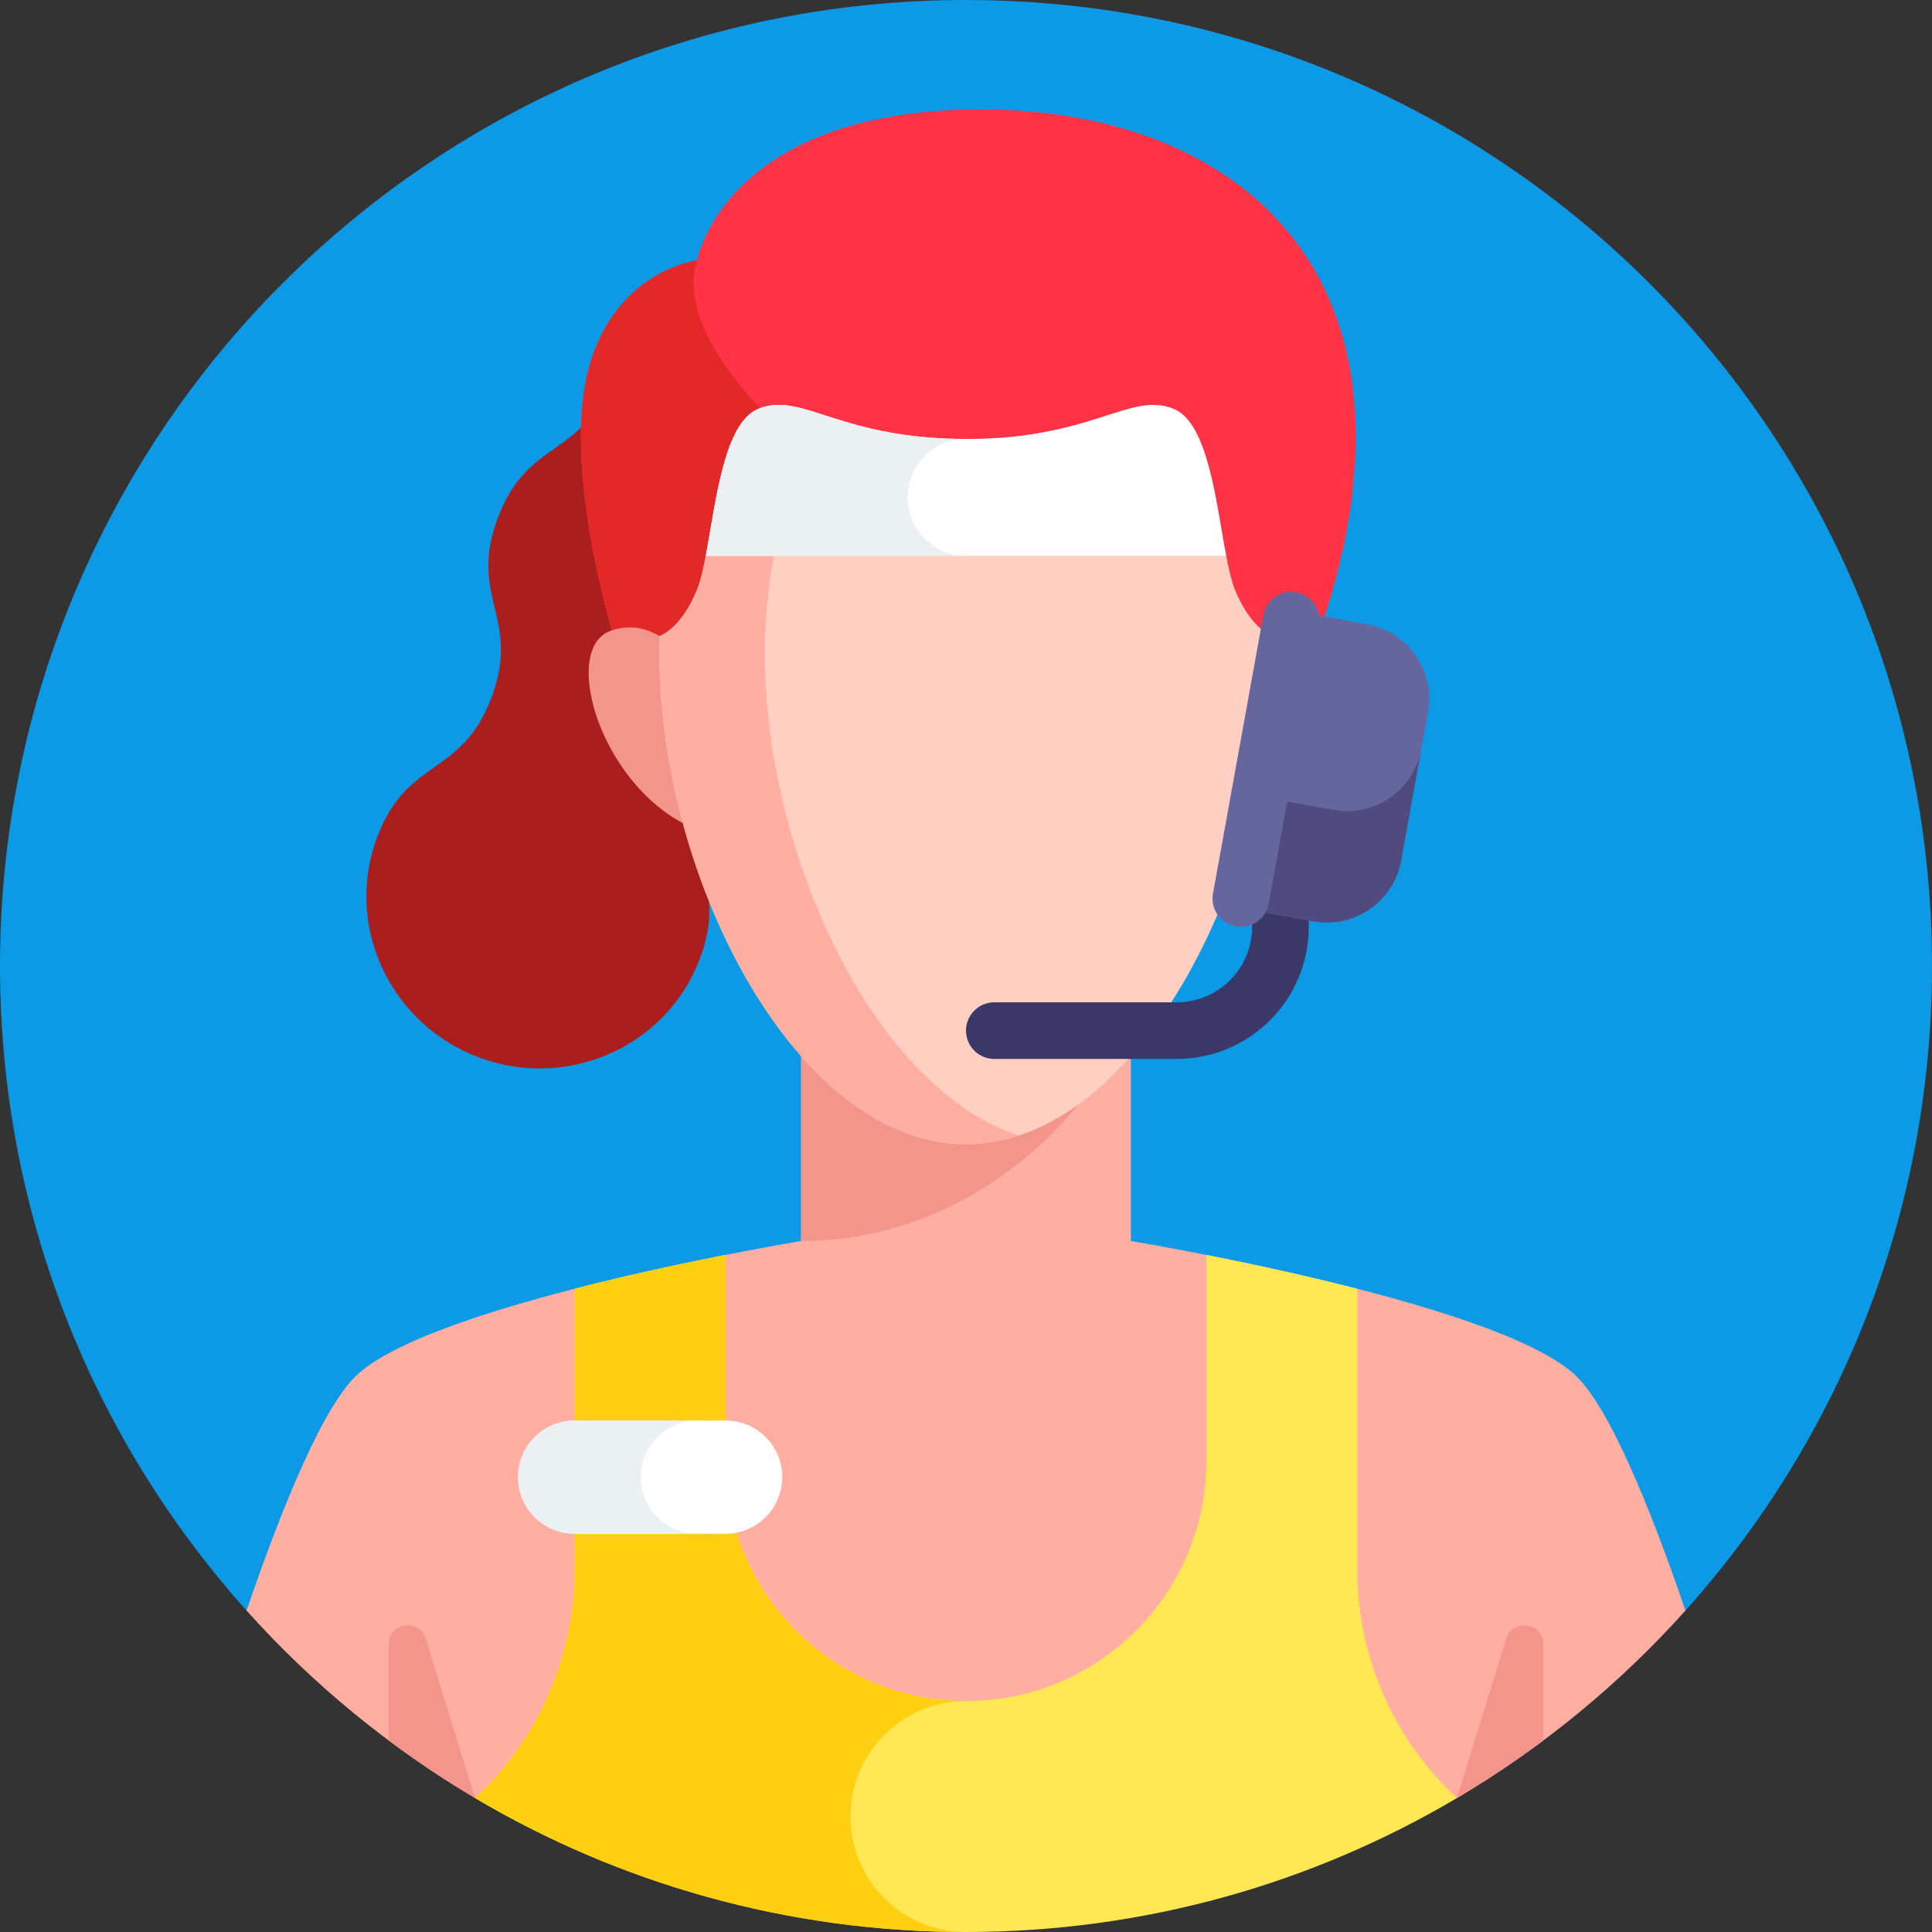 <svg id="Capa_1" enable-background="new 0 0 512 512" height="512" viewBox="0 0 512 512" width="512" xmlns="http://www.w3.org/2000/svg"><rect x="0" y="0" width="512" height="512" fill="#333333" stroke="none"/><g><g><path d="m446.662 426.814c40.621-45.31 65.338-105.172 65.338-170.814 0-141.385-114.615-256-256-256s-256 114.615-256 256c0 65.642 24.717 125.504 65.338 170.814z" fill="#0c99e6"/></g><g><path d="m219.077 121.842.03.011c-7.985 21.133 6.293 26.528-1.693 47.661s-22.264 15.738-30.249 36.872c-7.986 21.134 6.292 26.529-1.694 47.664-.285.755-.578 1.476-.879 2.165-9.648 22.124-35.254 32.485-57.832 23.954s-34.934-33.237-27.54-56.213c.23-.716.487-1.451.772-2.206 7.986-21.134 22.264-15.739 30.25-36.873 7.986-21.133-6.292-26.529 1.693-47.662s22.263-15.738 30.249-36.87l.03.011z" fill="#aa1e1e"/></g><g><path d="m349.831 167.035-91.47 49.777-96.193-49.777s-13.169-43.368-6.169-69.368 28.708-28.667 28.708-28.667 7.293-40 75.293-40 121.792 44 89.831 138.035z" fill="#ff3345"/></g><g><path d="m156 97.667c-7 26 6.169 69.368 6.169 69.368l47.751 24.709 4.099-4.245v-68.025c-16.002-12.411-34.519-33.974-29.312-50.474 0 0-21.707 2.667-28.707 28.667z" fill="#e32828"/></g><g><path d="m125.909 476.511h260.182c22.668-13.405 43.093-30.202 60.571-49.697-9.708-28.375-20.614-54.825-29.662-62.814-22-19.425-117.305-35.119-117.305-35.119v-112.07h-87.39v112.07s-95.305 15.694-117.305 35.119c-9.048 7.989-19.954 34.439-29.662 62.814 17.477 19.495 37.903 36.292 60.571 49.697z" fill="#ffaea1"/></g><g><path d="m386.091 476.511c7.915-4.681 15.55-9.783 22.887-15.261v-25.497c0-5.732-8.076-6.957-9.775-1.482z" fill="#f4958c"/></g><g><path d="m125.909 476.511c-7.915-4.681-15.55-9.783-22.887-15.261v-25.497c0-5.732 8.076-6.957 9.775-1.482z" fill="#f4958c"/></g><g><path d="m256 512c47.499 0 91.969-12.944 130.091-35.489l-1.376-1.291c-15.999-15.612-25.02-37.02-25.02-59.375v-74.313c-14.5-3.72-28.925-6.787-40-8.97v54.547c0 35.178-28.517 63.695-63.695 63.695s-63.695-28.517-63.695-63.695v-54.547c-11.075 2.183-25.5 5.25-40 8.97v74.313c0 22.354-9.021 43.762-25.02 59.375l-1.376 1.291c38.122 22.545 82.592 35.489 130.091 35.489z" fill="#ffe854"/></g><g><path d="m225.403 481.403c0-16.899 13.699-30.598 30.597-30.598-35.178 0-63.695-28.517-63.695-63.695v-54.547c-11.075 2.183-25.5 5.25-40 8.97v74.313c0 22.354-9.021 43.762-25.02 59.375l-1.376 1.291c38.122 22.544 82.592 35.488 130.091 35.488-16.898 0-30.597-13.699-30.597-30.597z" fill="#ffcf11"/></g><g><path d="m212.305 216.812v112.07c46.932 0 73.247-36.019 73.247-36.019l14.143-76.05h-87.39z" fill="#f4958c"/></g><g><path d="m186.925 183.668s-8.897-21.662-24.756-16.633.383 51.97 31.332 54.928z" fill="#f4958c"/></g><g><path d="m327.293 156.333c-.906-2.21-1.638-5.373-2.332-9.028l-68.961-20-68.961 20c-.694 3.655-1.426 6.818-2.332 9.028-4.075 9.938-9.195 11.963-9.876 12.194-.05 1.554-.081 3.117-.081 4.694 0 59.83 36.377 129.999 81.249 129.999 44.873 0 81.249-70.169 81.249-129.999 0-1.578-.031-3.141-.081-4.694-.68-.23-5.799-2.256-9.874-12.194z" fill="#ffcfc2"/></g><g><path d="m202.691 173.222c0-11.148 1.279-21.7 3.628-31.507l-19.279 5.591c-.694 3.655-1.426 6.818-2.332 9.028-4.075 9.938-9.195 11.963-9.876 12.194-.05 1.554-.081 3.117-.081 4.694 0 59.83 36.377 129.999 81.249 129.999 4.764 0 9.431-.798 13.97-2.284-38.215-12.506-67.279-74.237-67.279-127.715z" fill="#ffaea1"/></g><g><path d="m256 116.333c-28.401 0-39.768-9.004-49.595-9.028h-.011c-1.818-.003-3.584.301-5.395 1.028-9.199 3.689-11.304 24.987-13.961 38.972h137.922c-2.657-13.986-4.762-35.283-13.961-38.972-1.811-.726-3.577-1.031-5.395-1.028h-.011c-9.825.024-21.192 9.028-49.593 9.028z" fill="#fff"/></g><g><path d="m240.514 131.819c0-8.553 6.933-15.486 15.486-15.486-28.401 0-39.768-9.004-49.595-9.028h-.011c-1.818-.003-3.584.301-5.395 1.028-9.199 3.689-11.304 24.987-13.961 38.972h68.962c-8.553.001-15.486-6.933-15.486-15.486z" fill="#ebf0f3"/></g><g><path d="m192.305 406.455h-40c-8.284 0-15-6.716-15-15 0-8.284 6.716-15 15-15h40c8.284 0 15 6.716 15 15 0 8.284-6.716 15-15 15z" fill="#fff"/></g><g><path d="m169.805 391.455c0-8.284 6.716-15 15-15h-32.5c-8.284 0-15 6.716-15 15s6.716 15 15 15h32.5c-8.284 0-15-6.716-15-15z" fill="#ebf0f3"/></g><g><path d="m331.83 220.625v25c0 11.046-8.954 20-20 20h-48.33c-4.142 0-7.5 3.358-7.5 7.5 0 4.142 3.358 7.5 7.5 7.5h48.331c19.33 0 35-15.67 35-35v-25z" fill="#3b3868"/></g><g><path d="m328.391 240.602 19.681 3.559c10.869 1.965 21.274-5.253 23.24-16.122l7.118-39.362c1.966-10.869-5.253-21.274-16.122-23.24l-19.681-3.559z" fill="#65669e"/></g><g><path d="m376.65 198.518-5.338 29.521c-1.966 10.87-12.37 18.087-23.24 16.122l-19.681-3.559 5.338-29.521 19.681 3.559c10.87 1.966 21.274-5.252 23.24-16.122z" fill="#504a7f"/></g><g><path d="m327.501 245.523c-4.076-.737-6.783-4.639-6.046-8.715l13.346-73.803c.737-4.076 4.639-6.783 8.715-6.046 4.076.737 6.783 4.639 6.046 8.715l-13.346 73.803c-.737 4.076-4.639 6.783-8.715 6.046z" fill="#65669e"/></g></g></svg>